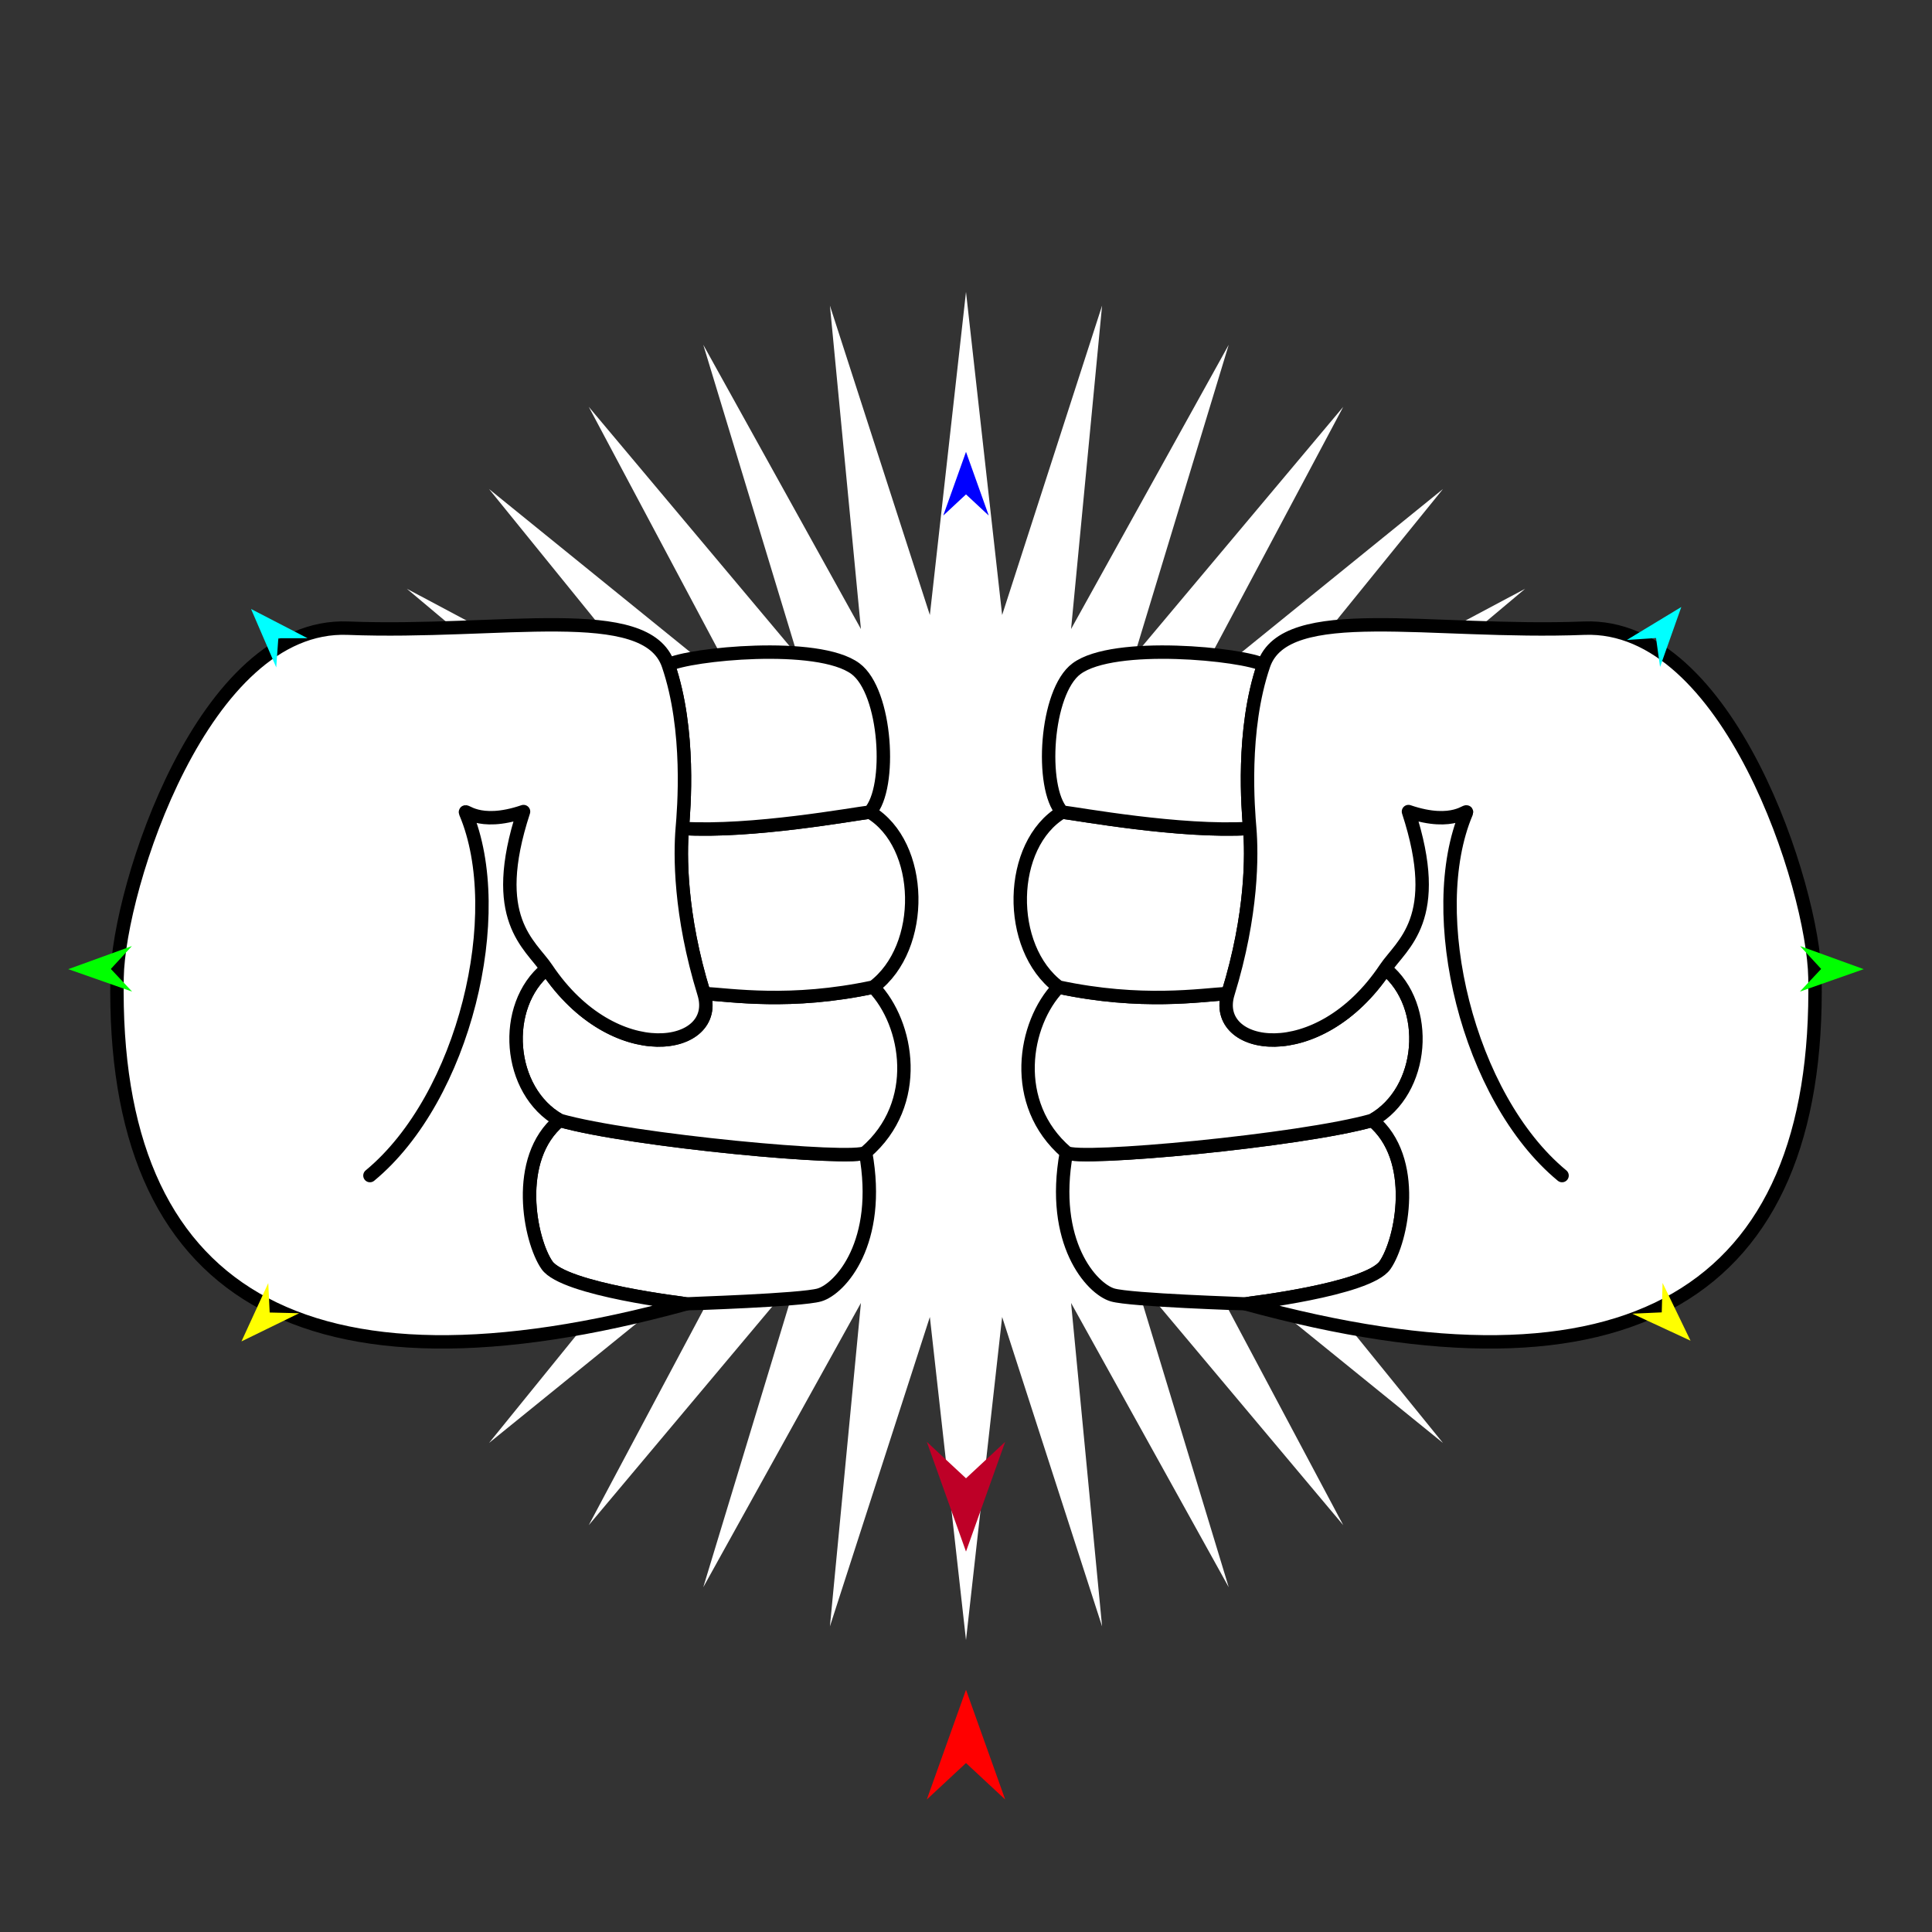 <?xml version="1.0" encoding="utf-8"?>
<!-- Generator: Moho 12.5 build 22414 -->
<!DOCTYPE svg PUBLIC "-//W3C//DTD SVG 1.1//EN" "http://www.w3.org/Graphics/SVG/1.1/DTD/svg11.dtd">
<svg version="1.1" id="Frame_0" xmlns="http://www.w3.org/2000/svg" xmlns:xlink="http://www.w3.org/1999/xlink" width="720px" height="720px">
<rect width="100%" height="100%" fill="#333333" stroke="none"/>
<g id="hands_fists">
<g id="starburst">
<path fill="#ffffff" fill-rule="evenodd" stroke="none" d="M 360.000 611.205 C 360.001 611.193 373.468 490.815 373.469 490.803 C 373.473 490.815 410.710 606.103 410.714 606.114 C 410.712 606.102 399.158 485.595 399.157 485.583 C 399.163 485.593 457.903 591.496 457.908 591.507 C 457.905 591.495 422.745 475.655 422.742 475.643 C 422.750 475.652 500.577 568.374 500.585 568.383 C 500.579 568.373 443.705 461.519 443.700 461.508 C 443.709 461.516 537.733 537.735 537.743 537.743 C 537.735 537.733 461.516 443.709 461.508 443.700 C 461.519 443.706 568.373 500.579 568.383 500.585 C 568.374 500.577 475.652 422.750 475.643 422.742 C 475.655 422.745 591.495 457.905 591.507 457.908 C 591.496 457.903 485.593 399.163 485.583 399.157 C 485.595 399.158 606.102 410.712 606.114 410.714 C 606.103 410.710 490.815 373.473 490.803 373.469 C 490.815 373.468 611.193 360.001 611.205 360.000 C 611.193 359.999 490.815 346.532 490.803 346.531 C 490.815 346.527 606.103 309.290 606.114 309.286 C 606.102 309.288 485.595 320.842 485.583 320.843 C 485.593 320.837 591.496 262.097 591.507 262.092 C 591.495 262.095 475.655 297.255 475.643 297.258 C 475.652 297.250 568.374 219.423 568.383 219.416 C 568.373 219.421 461.519 276.295 461.508 276.300 C 461.516 276.291 537.735 182.267 537.743 182.257 C 537.733 182.265 443.709 258.484 443.700 258.492 C 443.706 258.481 500.579 151.627 500.585 151.617 C 500.577 151.626 422.750 244.348 422.742 244.357 C 422.745 244.345 457.905 128.505 457.908 128.493 C 457.903 128.504 399.163 234.407 399.157 234.417 C 399.158 234.405 410.712 113.898 410.714 113.886 C 410.710 113.898 373.473 229.185 373.469 229.197 C 373.468 229.185 360.001 108.807 360.000 108.795 C 359.999 108.807 346.532 229.185 346.531 229.197 C 346.527 229.185 309.290 113.898 309.286 113.886 C 309.288 113.898 320.842 234.405 320.843 234.417 C 320.837 234.407 262.097 128.504 262.092 128.493 C 262.095 128.505 297.255 244.345 297.258 244.357 C 297.250 244.348 219.423 151.626 219.416 151.617 C 219.421 151.627 276.295 258.481 276.300 258.492 C 276.291 258.484 182.267 182.265 182.257 182.257 C 182.265 182.267 258.484 276.291 258.492 276.300 C 258.481 276.294 151.627 219.421 151.617 219.415 C 151.626 219.423 244.348 297.250 244.357 297.258 C 244.345 297.255 128.505 262.095 128.493 262.092 C 128.504 262.097 234.407 320.837 234.417 320.843 C 234.405 320.842 113.898 309.288 113.886 309.286 C 113.898 309.290 229.185 346.527 229.197 346.531 C 229.185 346.532 108.807 359.999 108.795 360.000 C 108.807 360.001 229.185 373.468 229.197 373.469 C 229.185 373.473 113.898 410.710 113.886 410.714 C 113.898 410.712 234.405 399.158 234.417 399.157 C 234.407 399.163 128.504 457.903 128.493 457.908 C 128.505 457.905 244.345 422.745 244.357 422.742 C 244.348 422.750 151.626 500.577 151.617 500.585 C 151.627 500.579 258.481 443.705 258.492 443.700 C 258.484 443.709 182.265 537.733 182.257 537.743 C 182.267 537.735 276.291 461.516 276.300 461.508 C 276.294 461.519 219.421 568.373 219.415 568.383 C 219.423 568.374 297.250 475.652 297.258 475.643 C 297.255 475.655 262.095 591.495 262.092 591.507 C 262.097 591.496 320.837 485.593 320.843 485.583 C 320.842 485.595 309.288 606.102 309.286 606.114 C 309.290 606.103 346.527 490.815 346.531 490.803 C 346.532 490.815 359.999 611.193 360.000 611.205 Z"/>
</g>
<g id="arm_power_fist_3">
<path fill="#ffffff" fill-rule="evenodd" stroke="#000000" stroke-width="5" stroke-linecap="round" stroke-linejoin="round" d="M 203.842 471.493 C 197.471 462.321 191.316 431.790 208.556 417.513 C 235.218 425.117 318.672 432.839 322.576 429.482 C 328.693 463.037 313.172 480.276 305.386 482.582 C 298.745 484.549 255.823 485.895 255.818 485.896 C 255.813 485.894 210.183 480.623 203.842 471.493 Z"/>
<path fill="none" stroke="#ffffff" stroke-width="1" stroke-linecap="butt" stroke-linejoin="round" d="M 322.576 429.482 C 318.672 432.839 235.218 425.117 208.556 417.513 "/>
<path fill="#ffffff" fill-rule="evenodd" stroke="#000000" stroke-width="5" stroke-linecap="round" stroke-linejoin="round" d="M 203.731 361.000 C 228.847 398.546 268.833 391.260 262.357 370.234 C 272.329 370.784 294.675 374.437 325.479 367.847 C 338.542 381.431 343.730 411.291 322.576 429.482 C 318.672 432.839 235.218 425.117 208.556 417.513 C 189.057 406.588 186.705 374.868 203.731 361.000 Z"/>
<path fill="none" stroke="#ffffff" stroke-width="1" stroke-linecap="butt" stroke-linejoin="round" d="M 325.479 367.847 C 294.675 374.437 272.329 370.784 262.357 370.234 "/>
<path fill="#ffffff" fill-rule="evenodd" stroke="#000000" stroke-width="5" stroke-linecap="round" stroke-linejoin="round" d="M 262.357 370.234 C 253.236 340.614 253.470 318.289 254.265 308.727 C 280.204 310.324 318.077 303.341 324.170 302.639 C 344.404 314.728 345.123 353.117 325.479 367.847 C 294.675 374.437 272.329 370.784 262.357 370.234 Z"/>
<path fill="none" stroke="#ffffff" stroke-width="1" stroke-linecap="butt" stroke-linejoin="round" d="M 324.170 302.639 C 318.077 303.341 280.204 310.324 254.265 308.727 "/>
<path fill="#ffffff" fill-rule="evenodd" stroke="#000000" stroke-width="5" stroke-linecap="round" stroke-linejoin="round" d="M 254.265 308.727 C 254.836 301.848 257.431 272.230 249.056 247.780 C 256.746 243.779 304.842 238.834 318.807 249.199 C 330.421 257.821 332.450 293.622 324.170 302.639 C 318.077 303.341 280.204 310.324 254.265 308.727 Z"/>
<path fill="none" stroke="#ffffff" stroke-width="1" stroke-linecap="butt" stroke-linejoin="round" d="M 255.818 485.896 C 255.813 485.894 210.183 480.623 203.842 471.493 "/>
<path fill="none" stroke="#ffffff" stroke-width="1" stroke-linecap="butt" stroke-linejoin="round" d="M 203.842 471.493 C 197.471 462.321 191.316 431.790 208.556 417.513 "/>
<path fill="none" stroke="#ffffff" stroke-width="1" stroke-linecap="butt" stroke-linejoin="round" d="M 208.556 417.513 C 189.057 406.588 186.705 374.868 203.731 361.000 "/>
<path fill="none" stroke="#ffffff" stroke-width="1" stroke-linecap="butt" stroke-linejoin="round" d="M 203.731 361.000 C 228.847 398.546 268.833 391.260 262.357 370.234 "/>
<path fill="none" stroke="#ffffff" stroke-width="1" stroke-linecap="butt" stroke-linejoin="round" d="M 262.357 370.234 C 253.236 340.614 253.470 318.289 254.265 308.727 "/>
<path fill="none" stroke="#ffffff" stroke-width="1" stroke-linecap="butt" stroke-linejoin="round" d="M 254.265 308.727 C 254.836 301.848 257.431 272.230 249.056 247.780 "/>
<path fill="#ffffff" fill-rule="evenodd" stroke="none" d="M 43.625 364.259 C 41.516 482.470 113.013 525.122 255.818 485.896 C 255.813 485.894 210.183 480.623 203.842 471.493 C 197.471 462.321 191.316 431.790 208.556 417.513 C 189.057 406.588 186.705 374.868 203.731 361.000 C 228.847 398.546 268.833 391.260 262.357 370.234 C 253.236 340.614 253.470 318.289 254.265 308.727 C 254.836 301.848 257.431 272.230 249.056 247.780 C 240.908 223.994 186.763 236.338 129.608 234.104 C 75.774 232.000 44.220 330.938 43.625 364.259 Z"/>
<path fill="none" stroke="#000000" stroke-width="5" stroke-linecap="round" stroke-linejoin="round" d="M 43.625 364.259 C 41.516 482.470 113.013 525.122 255.818 485.896 C 255.813 485.894 210.183 480.623 203.842 471.493 C 197.471 462.321 191.316 431.790 208.556 417.513 C 189.057 406.588 186.705 374.868 203.731 361.000 C 228.847 398.546 268.833 391.260 262.357 370.234 C 253.236 340.614 253.470 318.289 254.265 308.727 C 254.836 301.848 257.431 272.230 249.056 247.780 C 240.908 223.994 186.763 236.338 129.608 234.104 C 75.774 232.000 44.220 330.938 43.625 364.259 M 195.106 302.450 C 181.973 342.596 197.619 351.863 203.731 361.000 M 173.552 302.949 C 172.669 300.858 177.968 308.309 195.106 302.450 M 137.868 438.097 C 173.126 408.971 189.363 340.385 173.552 302.949 "/>
<path fill="#ffffff" fill-rule="evenodd" stroke="#000000" stroke-width="5" stroke-linecap="round" stroke-linejoin="round" d="M 516.158 471.493 C 522.529 462.321 528.684 431.790 511.444 417.513 C 484.781 425.117 401.327 432.839 397.424 429.482 C 391.307 463.037 406.828 480.276 414.614 482.582 C 421.255 484.549 464.177 485.895 464.182 485.896 C 464.187 485.894 509.817 480.623 516.158 471.493 Z"/>
<path fill="none" stroke="#ffffff" stroke-width="1" stroke-linecap="butt" stroke-linejoin="round" d="M 397.424 429.482 C 401.327 432.839 484.781 425.117 511.444 417.513 "/>
<path fill="#ffffff" fill-rule="evenodd" stroke="#000000" stroke-width="5" stroke-linecap="round" stroke-linejoin="round" d="M 516.269 361.000 C 491.152 398.546 451.167 391.260 457.643 370.234 C 447.671 370.784 425.324 374.437 394.521 367.847 C 381.458 381.431 376.270 411.291 397.424 429.482 C 401.327 432.839 484.781 425.117 511.444 417.513 C 530.943 406.588 533.295 374.868 516.269 361.000 Z"/>
<path fill="none" stroke="#ffffff" stroke-width="1" stroke-linecap="butt" stroke-linejoin="round" d="M 394.521 367.847 C 425.324 374.437 447.671 370.784 457.643 370.234 "/>
<path fill="#ffffff" fill-rule="evenodd" stroke="#000000" stroke-width="5" stroke-linecap="round" stroke-linejoin="round" d="M 457.643 370.234 C 466.764 340.614 466.530 318.289 465.735 308.727 C 439.796 310.324 401.923 303.341 395.830 302.639 C 375.596 314.728 374.877 353.117 394.521 367.847 C 425.324 374.437 447.671 370.784 457.643 370.234 Z"/>
<path fill="none" stroke="#ffffff" stroke-width="1" stroke-linecap="butt" stroke-linejoin="round" d="M 395.830 302.639 C 401.923 303.341 439.796 310.324 465.735 308.727 "/>
<path fill="#ffffff" fill-rule="evenodd" stroke="#000000" stroke-width="5" stroke-linecap="round" stroke-linejoin="round" d="M 465.735 308.727 C 465.164 301.848 462.569 272.230 470.944 247.780 C 463.254 243.779 415.157 238.834 401.193 249.199 C 389.579 257.821 387.550 293.622 395.830 302.639 C 401.923 303.341 439.796 310.324 465.735 308.727 Z"/>
<path fill="none" stroke="#ffffff" stroke-width="1" stroke-linecap="butt" stroke-linejoin="round" d="M 464.182 485.896 C 464.187 485.894 509.817 480.623 516.158 471.493 "/>
<path fill="none" stroke="#ffffff" stroke-width="1" stroke-linecap="butt" stroke-linejoin="round" d="M 516.158 471.493 C 522.529 462.321 528.684 431.790 511.444 417.513 "/>
<path fill="none" stroke="#ffffff" stroke-width="1" stroke-linecap="butt" stroke-linejoin="round" d="M 511.444 417.513 C 530.943 406.588 533.295 374.868 516.269 361.000 "/>
<path fill="none" stroke="#ffffff" stroke-width="1" stroke-linecap="butt" stroke-linejoin="round" d="M 516.269 361.000 C 491.152 398.546 451.167 391.260 457.643 370.234 "/>
<path fill="none" stroke="#ffffff" stroke-width="1" stroke-linecap="butt" stroke-linejoin="round" d="M 457.643 370.234 C 466.764 340.614 466.530 318.289 465.735 308.727 "/>
<path fill="none" stroke="#ffffff" stroke-width="1" stroke-linecap="butt" stroke-linejoin="round" d="M 465.735 308.727 C 465.164 301.848 462.569 272.230 470.944 247.780 "/>
<path fill="#ffffff" fill-rule="evenodd" stroke="none" d="M 676.375 364.260 C 678.484 482.470 606.987 525.122 464.182 485.896 C 464.187 485.894 509.817 480.623 516.158 471.493 C 522.529 462.321 528.684 431.790 511.444 417.513 C 530.943 406.588 533.295 374.868 516.269 361.000 C 491.152 398.546 451.167 391.260 457.643 370.234 C 466.764 340.614 466.530 318.289 465.735 308.727 C 465.164 301.848 462.569 272.230 470.944 247.780 C 479.092 223.994 533.237 236.338 590.392 234.104 C 644.226 232.000 675.781 330.938 676.375 364.260 Z"/>
<path fill="none" stroke="#000000" stroke-width="5" stroke-linecap="round" stroke-linejoin="round" d="M 676.375 364.260 C 678.484 482.470 606.987 525.122 464.182 485.896 C 464.187 485.894 509.817 480.623 516.158 471.493 C 522.529 462.321 528.684 431.790 511.444 417.513 C 530.943 406.588 533.295 374.868 516.269 361.000 C 491.152 398.546 451.167 391.260 457.643 370.234 C 466.764 340.614 466.530 318.289 465.735 308.727 C 465.164 301.848 462.569 272.230 470.944 247.780 C 479.092 223.994 533.237 236.338 590.392 234.104 C 644.226 232.000 675.781 330.938 676.375 364.260 M 524.894 302.450 C 538.027 342.596 522.381 351.863 516.269 361.000 M 546.448 302.949 C 547.331 300.858 542.032 308.309 524.894 302.450 M 582.132 438.097 C 546.874 408.971 530.636 340.385 546.448 302.949 "/>
</g>
<g id="specs_2">
<path fill="#ff0000" fill-rule="evenodd" stroke="none" d="M 360.000 629.727 C 360.001 629.732 374.603 670.616 374.604 670.621 C 374.603 670.619 360.001 657.033 360.000 657.032 C 359.999 657.033 345.397 670.619 345.396 670.621 C 345.397 670.616 359.999 629.732 360.000 629.727 Z"/>
<path fill="#0000ff" fill-rule="evenodd" stroke="none" d="M 360.000 168.385 C 360.001 168.387 368.482 192.136 368.483 192.139 C 368.482 192.138 360.001 184.246 360.000 184.246 C 359.999 184.246 351.518 192.138 351.517 192.139 C 351.518 192.136 359.999 168.387 360.000 168.385 Z"/>
<path fill="#00ff00" fill-rule="evenodd" stroke="none" d="M 25.445 361.179 C 25.447 361.178 49.153 352.576 49.156 352.575 C 49.155 352.576 41.306 361.098 41.305 361.099 C 41.306 361.100 49.240 369.541 49.241 369.542 C 49.239 369.541 25.447 361.180 25.445 361.179 Z"/>
<path fill="#ffff00" fill-rule="evenodd" stroke="none" d="M 89.988 499.901 C 89.989 499.899 99.974 478.158 99.975 478.156 C 99.975 478.157 100.501 489.135 100.501 489.137 C 100.502 489.137 111.489 489.403 111.490 489.403 C 111.488 489.404 89.990 499.900 89.988 499.901 Z"/>
<path fill="#ffff00" fill-rule="evenodd" stroke="none" d="M 630.012 499.635 C 630.011 499.633 619.591 478.097 619.590 478.094 C 619.590 478.095 619.285 489.082 619.285 489.083 C 619.284 489.083 608.303 489.570 608.302 489.570 C 608.304 489.571 630.010 499.634 630.012 499.635 Z"/>
<path fill="#00ff00" fill-rule="evenodd" stroke="none" d="M 694.555 361.179 C 694.553 361.178 670.847 352.576 670.844 352.575 C 670.845 352.576 678.694 361.098 678.695 361.099 C 678.694 361.100 670.760 369.541 670.759 369.542 C 670.761 369.541 694.553 361.180 694.555 361.179 Z"/>
<path fill="#00ffff" fill-rule="evenodd" stroke="none" d="M 626.575 226.207 C 626.574 226.209 618.658 248.560 618.658 248.562 C 618.658 248.561 617.159 237.772 617.158 237.771 C 617.157 237.771 606.288 238.488 606.287 238.488 C 606.289 238.487 626.573 226.208 626.575 226.207 Z"/>
<path fill="#00ffff" fill-rule="evenodd" stroke="none" d="M 93.556 226.948 C 93.557 226.950 102.946 248.723 102.947 248.725 C 102.947 248.724 103.723 237.859 103.723 237.858 C 103.724 237.858 114.617 237.849 114.618 237.849 C 114.616 237.848 93.559 226.949 93.556 226.948 Z"/>
<path fill="#be0027" fill-rule="evenodd" stroke="none" d="M 360.000 578.223 C 360.001 578.219 374.603 537.334 374.604 537.330 C 374.603 537.331 360.001 550.917 360.000 550.918 C 359.999 550.917 345.397 537.331 345.396 537.330 C 345.397 537.334 359.999 578.219 360.000 578.223 Z"/>
</g>
</g>
</svg>
